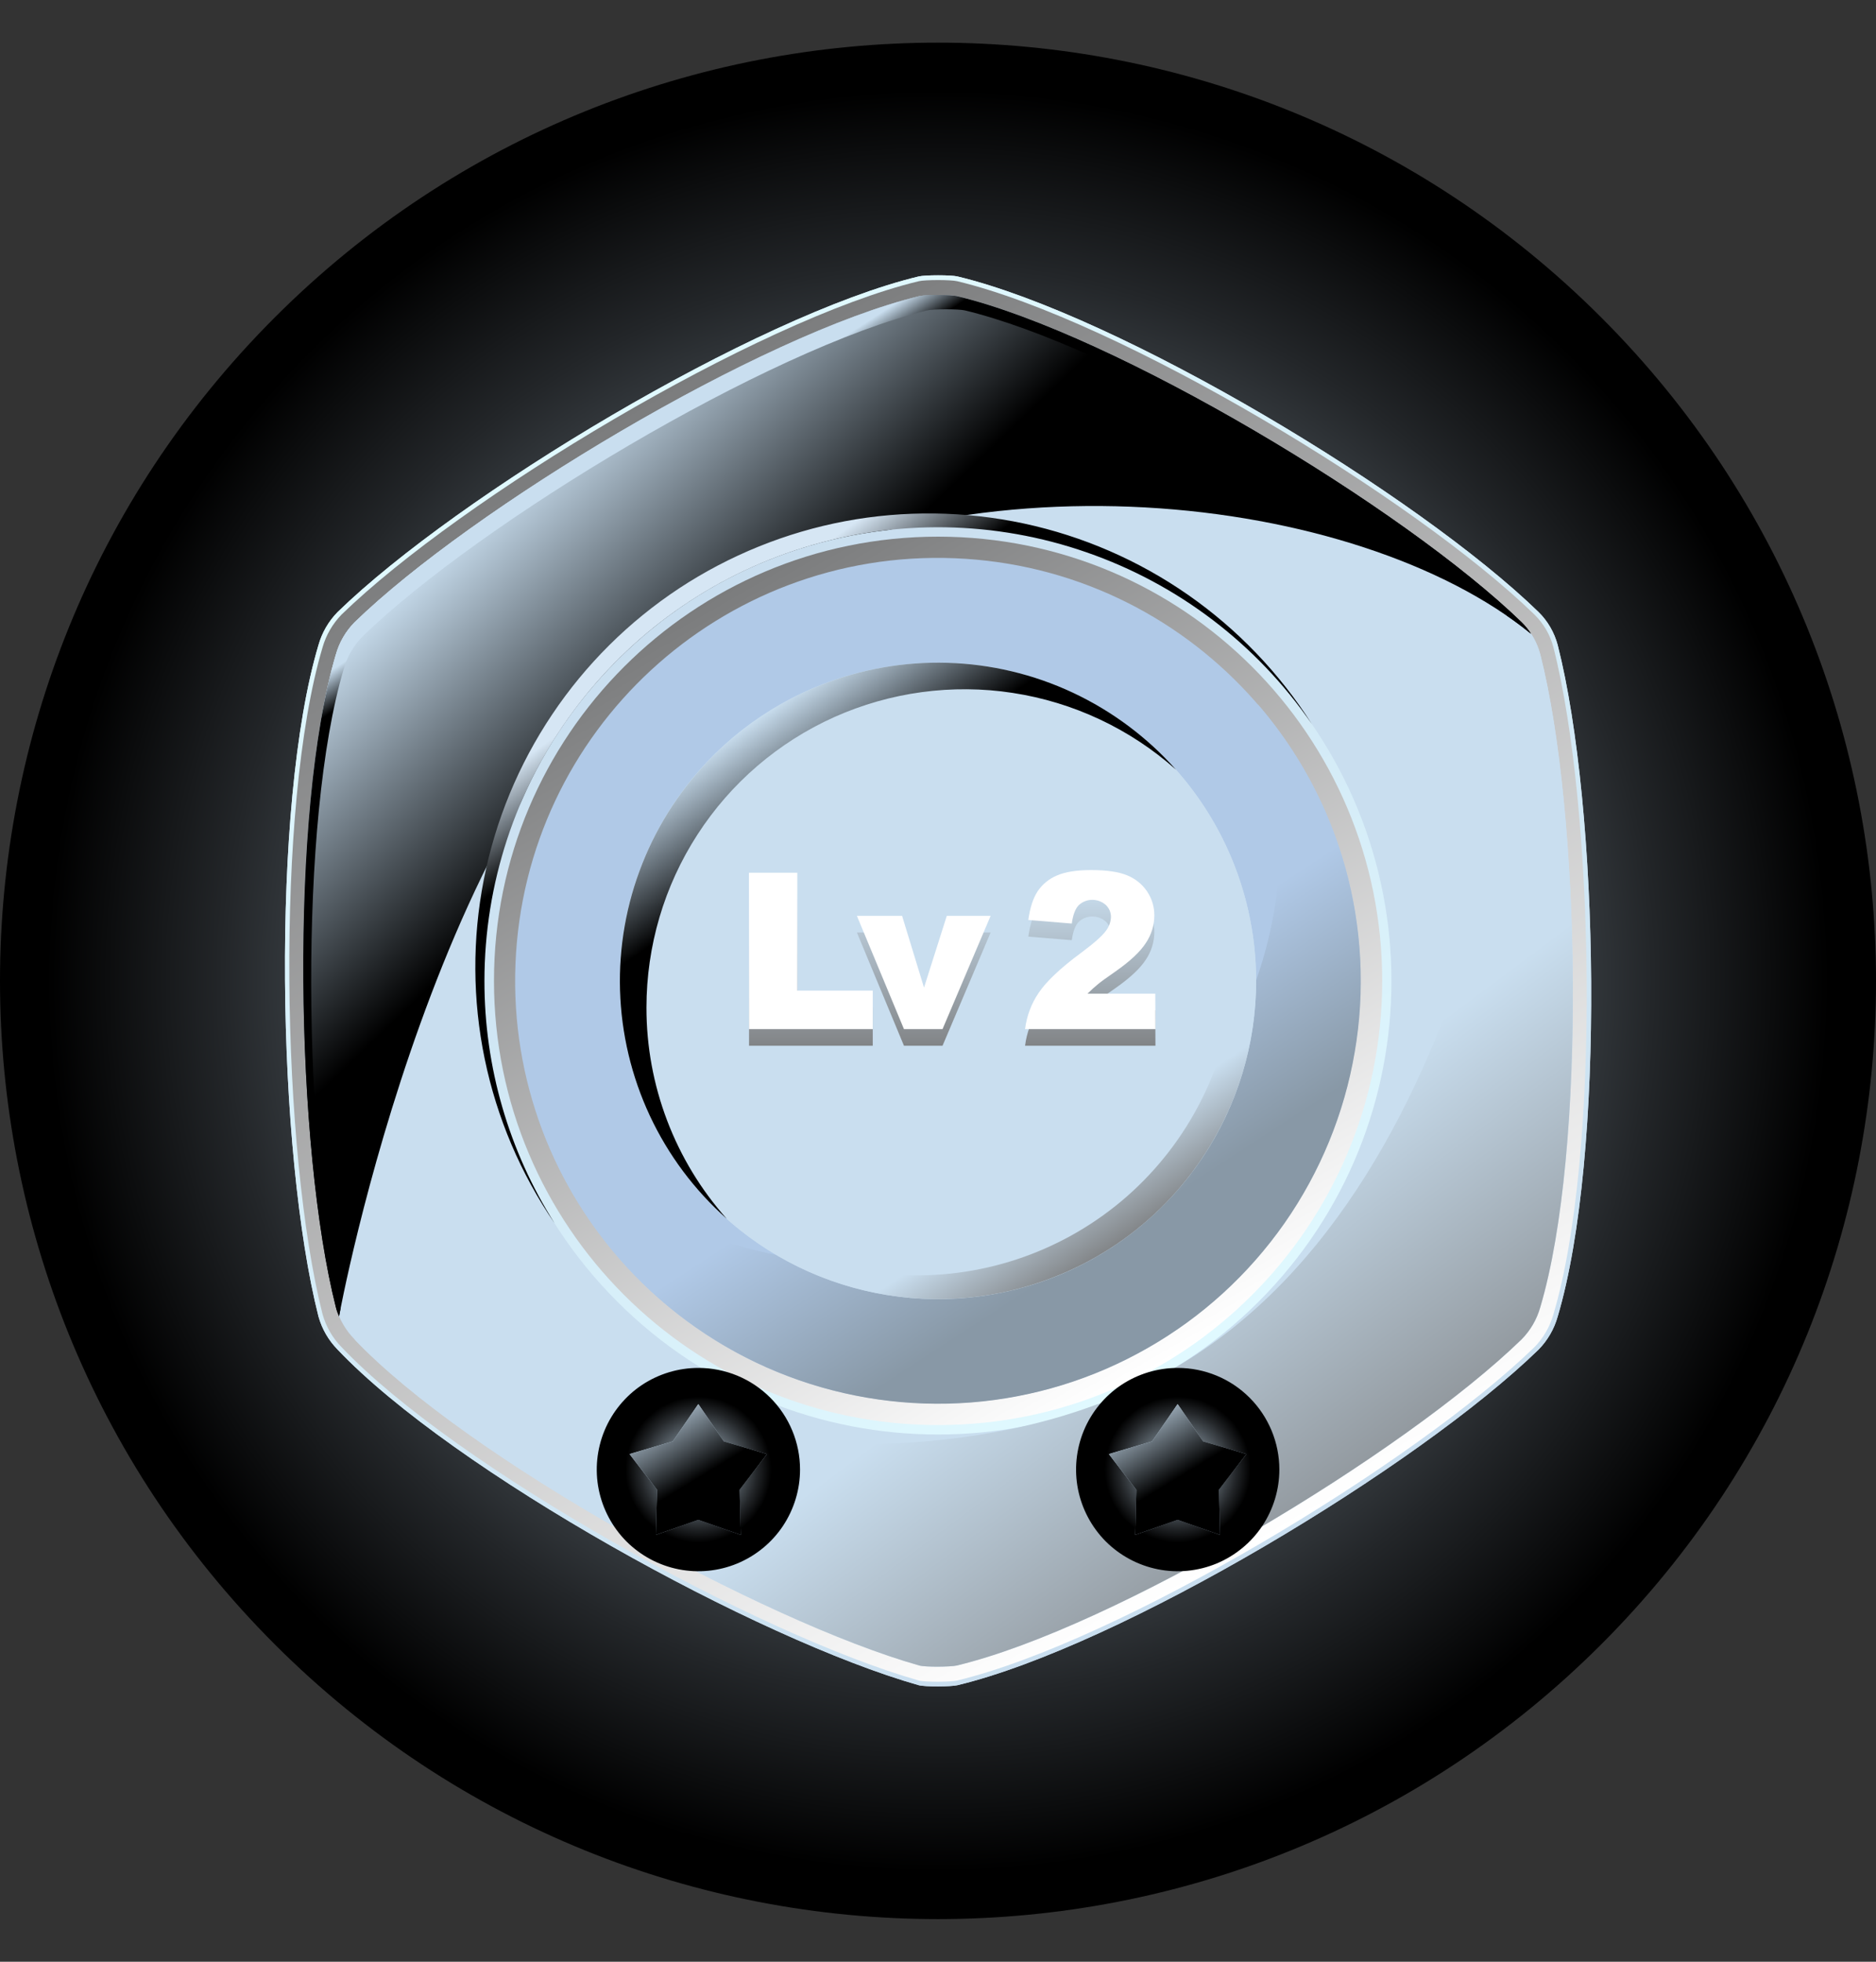 <svg width="22" height="23" viewBox="0 0 22 23" fill="none" xmlns="http://www.w3.org/2000/svg">
<rect x="0" y="0" width="22" height="23" fill="#333333" stroke="none"/>
<g id="Frame" clip-path="url(#clip0_2104_15469)">
<g id="Group">
<g id="Layer 1">
<path id="Vector" style="mix-blend-mode:screen" d="M18.778 19.279C23.074 14.983 23.074 8.018 18.778 3.722C14.482 -0.574 7.517 -0.574 3.222 3.722C-1.074 8.018 -1.074 14.983 3.222 19.279C7.517 23.574 14.482 23.574 18.778 19.279Z" fill="url(#paint0_radial_2104_15469)"/>
<path id="Vector_2" d="M10.774 19.758C8.882 19.221 5.314 17.25 3.959 15.823C3.853 15.715 3.776 15.582 3.735 15.436C3.251 13.528 3.172 9.449 3.735 7.562C3.776 7.417 3.853 7.284 3.959 7.176C5.37 5.805 8.862 3.701 10.774 3.241C10.848 3.223 11.154 3.223 11.228 3.241C13.14 3.701 16.631 5.805 18.043 7.176C18.151 7.282 18.228 7.416 18.267 7.562C18.753 9.47 18.828 13.55 18.267 15.436C18.226 15.582 18.149 15.715 18.043 15.823C16.633 17.194 13.14 19.298 11.228 19.758C11.154 19.776 10.848 19.778 10.774 19.758Z" fill="#C9DEEF"/>
<path id="Vector_3" style="mix-blend-mode:lighten" d="M10.774 19.758C8.882 19.221 5.314 17.25 3.959 15.823C3.853 15.715 3.776 15.582 3.735 15.436C3.251 13.528 3.172 9.449 3.735 7.562C3.776 7.417 3.853 7.284 3.959 7.176C5.37 5.805 8.862 3.701 10.774 3.241C10.848 3.223 11.154 3.223 11.228 3.241C13.14 3.701 16.631 5.805 18.043 7.176C18.151 7.282 18.228 7.416 18.267 7.562C18.753 9.47 18.828 13.55 18.267 15.436C18.226 15.582 18.149 15.715 18.043 15.823C16.633 17.194 13.14 19.298 11.228 19.758C11.154 19.776 10.848 19.778 10.774 19.758Z" fill="url(#paint1_linear_2104_15469)"/>
<path id="Vector_4" style="mix-blend-mode:multiply" d="M10.775 19.703C8.895 19.169 5.352 17.211 4.006 15.795C3.9 15.687 3.824 15.555 3.783 15.41C3.302 13.515 3.224 9.462 3.783 7.589C3.824 7.445 3.901 7.313 4.006 7.205C5.408 5.844 8.875 3.754 10.775 3.297C10.848 3.279 11.153 3.279 11.225 3.297C13.126 3.754 16.592 5.843 17.994 7.205C18.102 7.311 18.179 7.443 18.217 7.589C18.7 9.484 18.774 13.537 18.217 15.41C18.176 15.555 18.1 15.687 17.994 15.795C16.592 17.156 13.125 19.245 11.225 19.703C11.153 19.721 10.847 19.723 10.775 19.703Z" fill="url(#paint2_linear_2104_15469)"/>
<path id="Vector_5" d="M10.781 19.527C8.941 19.006 5.474 17.089 4.157 15.702C4.054 15.597 3.979 15.468 3.939 15.326C3.468 13.472 3.392 9.506 3.939 7.673C3.979 7.531 4.054 7.402 4.157 7.297C5.528 5.965 8.922 3.919 10.781 3.472C10.852 3.455 11.149 3.455 11.221 3.472C13.081 3.919 16.474 5.965 17.846 7.297C17.951 7.4 18.026 7.53 18.063 7.673C18.536 9.527 18.609 13.492 18.063 15.326C18.024 15.468 17.949 15.597 17.846 15.702C16.474 17.035 13.081 19.079 11.221 19.527C11.15 19.544 10.851 19.547 10.781 19.527Z" fill="#C9DEEF"/>
<path id="Vector_6" style="mix-blend-mode:screen" d="M3.976 15.433C3.976 15.433 5.147 9.035 8.084 7.186C11.211 5.216 15.925 5.776 17.955 7.432C17.924 7.384 17.887 7.339 17.846 7.298C16.474 5.966 13.081 3.921 11.221 3.474C11.15 3.456 10.852 3.456 10.781 3.474C8.922 3.921 5.528 5.966 4.157 7.298C4.054 7.403 3.979 7.532 3.939 7.674C3.392 9.507 3.468 13.473 3.939 15.327C3.948 15.364 3.961 15.399 3.976 15.433Z" fill="url(#paint3_linear_2104_15469)"/>
<path id="Vector_7" style="mix-blend-mode:screen" d="M4.032 7.84C4.072 7.698 4.147 7.569 4.249 7.464C5.621 6.132 9.014 4.086 10.873 3.639C10.945 3.622 11.243 3.622 11.314 3.639C13.062 4.06 16.168 5.894 17.672 7.219C17.772 7.288 17.866 7.358 17.955 7.431C17.924 7.382 17.887 7.338 17.846 7.297C16.474 5.965 13.081 3.919 11.221 3.472C11.15 3.455 10.852 3.455 10.781 3.472C8.922 3.919 5.528 5.965 4.157 7.297C4.054 7.402 3.979 7.531 3.939 7.673C3.392 9.506 3.468 13.472 3.939 15.326C3.948 15.363 3.961 15.399 3.976 15.433C3.976 15.433 3.982 15.399 3.995 15.337C3.557 13.425 3.499 9.623 4.032 7.84Z" fill="url(#paint4_linear_2104_15469)"/>
<path id="Vector_8" style="mix-blend-mode:lighten" d="M14.76 15.261C16.837 13.184 16.837 9.817 14.76 7.74C12.683 5.663 9.316 5.663 7.239 7.74C5.162 9.817 5.162 13.184 7.239 15.261C9.316 17.338 12.683 17.338 14.76 15.261Z" fill="url(#paint5_linear_2104_15469)"/>
<path id="Vector_9" style="mix-blend-mode:multiply" d="M11.001 16.708C13.877 16.708 16.209 14.376 16.209 11.5C16.209 8.624 13.877 6.292 11.001 6.292C8.125 6.292 5.793 8.624 5.793 11.5C5.793 14.376 8.125 16.708 11.001 16.708Z" fill="url(#paint6_linear_2104_15469)"/>
<path id="Vector_10" d="M15.951 11.695C16.06 8.96 13.931 6.654 11.195 6.545C8.46 6.436 6.154 8.566 6.045 11.301C5.936 14.037 8.065 16.342 10.801 16.451C13.536 16.56 15.842 14.431 15.951 11.695Z" fill="#B0C9E7"/>
<path id="Vector_11" d="M14.751 8.258C15.119 9.347 15.098 10.53 14.69 11.605C14.282 12.679 13.514 13.579 12.516 14.15C11.519 14.721 10.354 14.927 9.22 14.734C8.087 14.541 7.057 13.96 6.305 13.09C6.539 13.783 6.925 14.416 7.433 14.943C7.941 15.469 8.559 15.877 9.243 16.136C9.927 16.395 10.661 16.5 11.39 16.443C12.12 16.385 12.827 16.167 13.462 15.803C14.098 15.44 14.644 14.941 15.064 14.341C15.483 13.741 15.764 13.056 15.887 12.335C16.011 11.614 15.972 10.874 15.776 10.169C15.579 9.464 15.229 8.812 14.751 8.258Z" fill="url(#paint7_linear_2104_15469)"/>
<path id="Vector_12" d="M14.731 11.5C14.731 12.238 14.512 12.96 14.102 13.573C13.692 14.187 13.109 14.665 12.427 14.948C11.745 15.23 10.995 15.304 10.271 15.16C9.547 15.016 8.882 14.661 8.361 14.139C7.839 13.617 7.483 12.952 7.339 12.228C7.195 11.504 7.269 10.754 7.552 10.072C7.834 9.39 8.312 8.807 8.926 8.397C9.54 7.987 10.261 7.769 10.999 7.769C11.989 7.769 12.938 8.162 13.638 8.862C14.338 9.561 14.731 10.511 14.731 11.5Z" fill="#C9DEEF"/>
<path id="Vector_13" d="M13.674 8.899C14.271 9.649 14.556 10.598 14.471 11.552C14.386 12.506 13.938 13.39 13.22 14.023C12.501 14.655 11.567 14.987 10.61 14.95C9.653 14.913 8.747 14.509 8.08 13.823C8.395 14.218 8.787 14.546 9.232 14.785C9.677 15.025 10.166 15.171 10.67 15.216C11.173 15.261 11.681 15.203 12.161 15.045C12.641 14.888 13.085 14.634 13.464 14.301C13.844 13.967 14.151 13.559 14.368 13.102C14.586 12.646 14.708 12.15 14.727 11.645C14.747 11.14 14.664 10.636 14.483 10.164C14.302 9.692 14.027 9.262 13.674 8.899Z" fill="url(#paint8_linear_2104_15469)"/>
<path id="Vector_14" style="mix-blend-mode:screen" d="M7.581 11.813C7.581 11.093 7.788 10.389 8.179 9.785C8.569 9.181 9.126 8.703 9.782 8.408C10.439 8.114 11.166 8.015 11.877 8.124C12.588 8.233 13.252 8.545 13.79 9.023C13.452 8.643 13.04 8.336 12.579 8.12C12.119 7.905 11.619 7.786 11.111 7.771C10.602 7.756 10.096 7.845 9.624 8.033C9.151 8.221 8.722 8.503 8.362 8.863C8.003 9.222 7.72 9.651 7.533 10.124C7.345 10.597 7.256 11.103 7.271 11.611C7.286 12.119 7.405 12.619 7.62 13.08C7.835 13.54 8.142 13.952 8.523 14.29C7.915 13.608 7.58 12.726 7.581 11.813Z" fill="url(#paint9_linear_2104_15469)"/>
<path id="Vector_15" style="mix-blend-mode:screen" d="M5.681 11.5C5.681 10.365 6.044 9.26 6.718 8.346C7.391 7.432 8.339 6.757 9.423 6.421C10.508 6.084 11.671 6.103 12.743 6.476C13.816 6.848 14.741 7.553 15.384 8.489C15.005 7.893 14.512 7.378 13.932 6.974C13.352 6.57 12.698 6.286 12.008 6.138C11.317 5.99 10.604 5.981 9.909 6.111C9.215 6.242 8.554 6.51 7.964 6.898C7.375 7.287 6.868 7.79 6.475 8.377C6.082 8.963 5.809 9.622 5.673 10.316C5.538 11.009 5.541 11.722 5.684 12.414C5.827 13.106 6.106 13.762 6.506 14.345C5.966 13.494 5.68 12.508 5.681 11.5Z" fill="url(#paint10_linear_2104_15469)"/>
<path id="Vector_16" d="M17.955 7.43C17.955 7.43 17.561 13.848 13.77 16.041C9.978 18.234 4.156 15.702 4.156 15.702C5.475 17.089 8.941 19.005 10.78 19.527C10.851 19.547 11.148 19.544 11.221 19.527C13.08 19.079 16.473 17.035 17.845 15.702C17.948 15.597 18.023 15.468 18.063 15.326C18.608 13.492 18.535 9.527 18.063 7.673C18.04 7.587 18.004 7.505 17.955 7.43Z" fill="url(#paint11_linear_2104_15469)"/>
<path id="Vector_17" d="M8.783 10.427H9.35V11.809H10.235V12.261H8.784L8.783 10.427Z" fill="url(#paint12_linear_2104_15469)"/>
<path id="Vector_18" d="M10.049 10.933H10.579L10.836 11.774L11.103 10.933H11.617L11.053 12.261H10.601L10.049 10.933Z" fill="url(#paint13_linear_2104_15469)"/>
<path id="Vector_19" d="M13.55 12.261H12.021C12.04 12.108 12.094 11.962 12.181 11.835C12.27 11.702 12.436 11.545 12.681 11.364C12.83 11.253 12.925 11.169 12.967 11.111C13.004 11.065 13.026 11.007 13.028 10.948C13.029 10.921 13.023 10.894 13.013 10.87C13.002 10.845 12.987 10.823 12.967 10.804C12.924 10.766 12.867 10.745 12.809 10.745C12.751 10.745 12.695 10.767 12.652 10.806C12.611 10.847 12.583 10.919 12.569 11.023L12.059 10.981C12.079 10.838 12.116 10.726 12.169 10.644C12.224 10.562 12.303 10.498 12.394 10.46C12.492 10.417 12.626 10.396 12.797 10.396C12.977 10.396 13.116 10.416 13.216 10.457C13.312 10.495 13.393 10.56 13.451 10.645C13.508 10.729 13.538 10.829 13.537 10.93C13.536 11.044 13.502 11.155 13.438 11.25C13.373 11.352 13.254 11.464 13.081 11.585C12.979 11.656 12.91 11.705 12.876 11.734C12.841 11.762 12.8 11.799 12.753 11.845H13.548L13.55 12.261Z" fill="url(#paint14_linear_2104_15469)"/>
<path id="Vector_20" d="M8.783 10.232H9.35V11.614H10.235V12.066H8.784L8.783 10.232Z" fill="white"/>
<path id="Vector_21" d="M10.049 10.738H10.579L10.836 11.579L11.103 10.738H11.617L11.053 12.066H10.601L10.049 10.738Z" fill="white"/>
<path id="Vector_22" d="M13.55 12.066H12.021C12.04 11.913 12.094 11.767 12.181 11.64C12.27 11.507 12.436 11.35 12.681 11.169C12.83 11.058 12.925 10.974 12.967 10.916C13.004 10.87 13.026 10.812 13.028 10.752C13.029 10.726 13.023 10.699 13.013 10.674C13.002 10.65 12.987 10.628 12.967 10.609C12.924 10.571 12.867 10.55 12.809 10.55C12.751 10.55 12.695 10.572 12.652 10.611C12.611 10.652 12.583 10.724 12.569 10.828L12.059 10.786C12.079 10.643 12.115 10.531 12.169 10.449C12.224 10.367 12.303 10.303 12.394 10.265C12.492 10.222 12.626 10.201 12.797 10.201C12.977 10.201 13.116 10.221 13.216 10.262C13.312 10.3 13.393 10.365 13.451 10.45C13.508 10.534 13.538 10.633 13.537 10.735C13.536 10.849 13.502 10.96 13.438 11.055C13.373 11.157 13.254 11.269 13.081 11.39C12.979 11.461 12.91 11.51 12.876 11.539C12.841 11.567 12.8 11.604 12.753 11.65H13.548L13.55 12.066Z" fill="white"/>
<path id="Vector_23" style="mix-blend-mode:screen" d="M9.382 17.229C9.382 17.465 9.312 17.695 9.181 17.892C9.05 18.088 8.864 18.24 8.646 18.331C8.429 18.421 8.189 18.445 7.958 18.399C7.726 18.353 7.514 18.239 7.347 18.073C7.181 17.906 7.067 17.693 7.021 17.462C6.975 17.231 6.999 16.991 7.089 16.773C7.179 16.556 7.332 16.369 7.528 16.238C7.724 16.108 7.954 16.038 8.19 16.038C8.506 16.038 8.809 16.163 9.033 16.387C9.256 16.61 9.382 16.913 9.382 17.229Z" fill="url(#paint15_radial_2104_15469)"/>
<path id="Vector_24" d="M8.189 17.819L7.691 17.996L7.706 17.467L7.383 17.048L7.89 16.899L8.189 16.462L8.488 16.899L8.995 17.048L8.673 17.467L8.688 17.996L8.189 17.819Z" fill="url(#paint16_linear_2104_15469)"/>
<path id="Vector_25" d="M8.179 17.248L7.917 16.934L7.473 17.065L8.179 17.248Z" fill="url(#paint17_linear_2104_15469)"/>
<path id="Vector_26" d="M8.186 17.245V16.545L7.922 16.93L8.186 17.245Z" fill="url(#paint18_linear_2104_15469)"/>
<path id="Vector_27" d="M8.906 17.065L8.461 16.934L8.199 17.248L8.906 17.065Z" fill="url(#paint19_linear_2104_15469)"/>
<path id="Vector_28" d="M8.179 17.255L7.469 17.071L7.753 17.44L8.179 17.255Z" fill="url(#paint20_linear_2104_15469)"/>
<path id="Vector_29" d="M8.193 17.244L8.455 16.929L8.193 16.548V17.244Z" fill="url(#paint21_linear_2104_15469)"/>
<path id="Vector_30" d="M8.199 17.262L8.636 17.913L8.624 17.447L8.199 17.262Z" fill="url(#paint22_linear_2104_15469)"/>
<path id="Vector_31" d="M8.199 17.255L8.624 17.44L8.908 17.071L8.199 17.255Z" fill="url(#paint23_linear_2104_15469)"/>
<path id="Vector_32" d="M8.18 17.262L7.755 17.447L7.742 17.911L8.18 17.262Z" fill="url(#paint24_linear_2104_15469)"/>
<path id="Vector_33" d="M8.193 17.266V17.76L8.629 17.915L8.193 17.266Z" fill="url(#paint25_linear_2104_15469)"/>
<path id="Vector_34" d="M8.186 17.264L7.748 17.915L8.186 17.759V17.264Z" fill="url(#paint26_linear_2104_15469)"/>
<path id="Vector_35" style="mix-blend-mode:screen" d="M8.189 17.819L7.691 17.996L7.706 17.467L7.383 17.048L7.89 16.899L8.189 16.462L8.488 16.899L8.995 17.048L8.673 17.467L8.688 17.996L8.189 17.819Z" fill="url(#paint27_linear_2104_15469)"/>
<path id="Vector_36" style="mix-blend-mode:screen" d="M15.003 17.229C15.003 17.465 14.933 17.695 14.802 17.892C14.671 18.088 14.485 18.24 14.268 18.331C14.05 18.421 13.81 18.445 13.579 18.399C13.348 18.353 13.135 18.239 12.968 18.073C12.802 17.906 12.688 17.693 12.642 17.462C12.596 17.231 12.62 16.991 12.71 16.773C12.8 16.556 12.953 16.369 13.149 16.238C13.345 16.108 13.575 16.038 13.811 16.038C14.127 16.038 14.43 16.163 14.654 16.387C14.877 16.61 15.003 16.913 15.003 17.229Z" fill="url(#paint28_radial_2104_15469)"/>
<path id="Vector_37" d="M13.81 17.819L13.312 17.996L13.326 17.467L13.004 17.048L13.511 16.899L13.81 16.462L14.109 16.899L14.617 17.048L14.294 17.467L14.308 17.996L13.81 17.819Z" fill="url(#paint29_linear_2104_15469)"/>
<path id="Vector_38" d="M13.803 17.248L13.54 16.934L13.096 17.065L13.803 17.248Z" fill="url(#paint30_linear_2104_15469)"/>
<path id="Vector_39" d="M13.809 17.245V16.545L13.545 16.93L13.809 17.245Z" fill="url(#paint31_linear_2104_15469)"/>
<path id="Vector_40" d="M14.527 17.065L14.082 16.934L13.82 17.248L14.527 17.065Z" fill="url(#paint32_linear_2104_15469)"/>
<path id="Vector_41" d="M13.8 17.255L13.09 17.071L13.374 17.44L13.8 17.255Z" fill="url(#paint33_linear_2104_15469)"/>
<path id="Vector_42" d="M13.815 17.244L14.076 16.929L13.815 16.548V17.244Z" fill="url(#paint34_linear_2104_15469)"/>
<path id="Vector_43" d="M13.82 17.262L14.257 17.913L14.245 17.447L13.82 17.262Z" fill="url(#paint35_linear_2104_15469)"/>
<path id="Vector_44" d="M13.822 17.255L14.248 17.44L14.531 17.071L13.822 17.255Z" fill="url(#paint36_linear_2104_15469)"/>
<path id="Vector_45" d="M13.801 17.262L13.376 17.447L13.363 17.911L13.801 17.262Z" fill="url(#paint37_linear_2104_15469)"/>
<path id="Vector_46" d="M13.815 17.266V17.76L14.25 17.915L13.815 17.266Z" fill="url(#paint38_linear_2104_15469)"/>
<path id="Vector_47" d="M13.808 17.264L13.369 17.915L13.808 17.759V17.264Z" fill="url(#paint39_linear_2104_15469)"/>
<path id="Vector_48" style="mix-blend-mode:screen" d="M13.81 17.819L13.312 17.996L13.326 17.467L13.004 17.048L13.511 16.899L13.81 16.462L14.109 16.899L14.617 17.048L14.294 17.467L14.308 17.996L13.81 17.819Z" fill="url(#paint40_linear_2104_15469)"/>
</g>
</g>
</g>
<defs>
<radialGradient id="paint0_radial_2104_15469" cx="0" cy="0" r="1" gradientUnits="userSpaceOnUse" gradientTransform="translate(11 11.5) scale(10.928)">
<stop stop-color="#C9DEEF"/>
<stop offset="0.36" stop-color="#7A8791"/>
<stop offset="0.77" stop-color="#232629"/>
<stop offset="0.96"/>
</radialGradient>
<linearGradient id="paint1_linear_2104_15469" x1="14.83" y1="18.129" x2="7.174" y2="4.869" gradientUnits="userSpaceOnUse">
<stop stop-color="#C9DEEF"/>
<stop offset="1" stop-color="#E0F9FF"/>
</linearGradient>
<linearGradient id="paint2_linear_2104_15469" x1="14.803" y1="18.085" x2="7.199" y2="4.914" gradientUnits="userSpaceOnUse">
<stop stop-color="white"/>
<stop offset="1" stop-color="#7B7C7D"/>
</linearGradient>
<linearGradient id="paint3_linear_2104_15469" x1="8.201" y1="8.54" x2="5.673" y2="5.905" gradientUnits="userSpaceOnUse">
<stop/>
<stop offset="1" stop-color="#C9DEEF"/>
</linearGradient>
<linearGradient id="paint4_linear_2104_15469" x1="7.454" y1="6.03" x2="7.227" y2="5.681" gradientUnits="userSpaceOnUse">
<stop/>
<stop offset="1" stop-color="#C9DEEF"/>
</linearGradient>
<linearGradient id="paint5_linear_2104_15469" x1="13.659" y1="16.107" x2="8.34" y2="6.894" gradientUnits="userSpaceOnUse">
<stop stop-color="#E0F9FF"/>
<stop offset="1" stop-color="#C9DEEF"/>
</linearGradient>
<linearGradient id="paint6_linear_2104_15469" x1="13.605" y1="16.011" x2="8.396" y2="6.989" gradientUnits="userSpaceOnUse">
<stop stop-color="white"/>
<stop offset="1" stop-color="#7B7C7D"/>
</linearGradient>
<linearGradient id="paint7_linear_2104_15469" x1="12.985" y1="14.542" x2="11.668" y2="12.524" gradientUnits="userSpaceOnUse">
<stop stop-color="#8898A6"/>
<stop offset="1" stop-color="#B0C9E7"/>
</linearGradient>
<linearGradient id="paint8_linear_2104_15469" x1="13.139" y1="14.698" x2="12.471" y2="13.695" gradientUnits="userSpaceOnUse">
<stop stop-color="#7B7C7D"/>
<stop offset="1" stop-color="#C9DEEF"/>
</linearGradient>
<linearGradient id="paint9_linear_2104_15469" x1="9.695" y1="9.648" x2="8.851" y2="8.435" gradientUnits="userSpaceOnUse">
<stop/>
<stop offset="1" stop-color="#C9DEEF"/>
</linearGradient>
<linearGradient id="paint10_linear_2104_15469" x1="8.76" y1="8.342" x2="8.138" y2="7.469" gradientUnits="userSpaceOnUse">
<stop/>
<stop offset="1" stop-color="#D6E6F4"/>
</linearGradient>
<linearGradient id="paint11_linear_2104_15469" x1="13.333" y1="14.617" x2="16.456" y2="18.801" gradientUnits="userSpaceOnUse">
<stop stop-color="#C9DEEF"/>
<stop offset="1" stop-color="#7B7C7D"/>
</linearGradient>
<linearGradient id="paint12_linear_2104_15469" x1="9.509" y1="12.428" x2="9.509" y2="10.42" gradientUnits="userSpaceOnUse">
<stop stop-color="#7B7C7D"/>
<stop offset="1" stop-color="#C9DEEF"/>
</linearGradient>
<linearGradient id="paint13_linear_2104_15469" x1="10.834" y1="12.428" x2="10.834" y2="10.42" gradientUnits="userSpaceOnUse">
<stop stop-color="#7B7C7D"/>
<stop offset="1" stop-color="#C9DEEF"/>
</linearGradient>
<linearGradient id="paint14_linear_2104_15469" x1="12.786" y1="12.428" x2="12.786" y2="10.42" gradientUnits="userSpaceOnUse">
<stop stop-color="#7B7C7D"/>
<stop offset="1" stop-color="#C9DEEF"/>
</linearGradient>
<radialGradient id="paint15_radial_2104_15469" cx="0" cy="0" r="1" gradientUnits="userSpaceOnUse" gradientTransform="translate(8.19 17.229) scale(0.891 0.891)">
<stop stop-color="#C9DEEF"/>
<stop offset="0.36" stop-color="#7A8791"/>
<stop offset="0.77" stop-color="#232629"/>
<stop offset="0.96"/>
</radialGradient>
<linearGradient id="paint16_linear_2104_15469" x1="8.586" y1="17.943" x2="7.891" y2="16.74" gradientUnits="userSpaceOnUse">
<stop stop-color="#96A4B7"/>
<stop offset="1" stop-color="#C9DEEF"/>
</linearGradient>
<linearGradient id="paint17_linear_2104_15469" x1="7.83" y1="16.881" x2="7.823" y2="17.326" gradientUnits="userSpaceOnUse">
<stop stop-color="#C9DEEF"/>
<stop offset="1" stop-color="#8898A6"/>
</linearGradient>
<linearGradient id="paint18_linear_2104_15469" x1="8.312" y1="17.137" x2="8.044" y2="16.722" gradientUnits="userSpaceOnUse">
<stop stop-color="#8898A6"/>
<stop offset="1" stop-color="#C9DEEF"/>
</linearGradient>
<linearGradient id="paint19_linear_2104_15469" x1="8.789" y1="16.933" x2="8.273" y2="17.259" gradientUnits="userSpaceOnUse">
<stop stop-color="#C9DEEF"/>
<stop offset="1" stop-color="#8898A6"/>
</linearGradient>
<linearGradient id="paint20_linear_2104_15469" x1="7.837" y1="17.113" x2="7.763" y2="17.395" gradientUnits="userSpaceOnUse">
<stop stop-color="#8898A6"/>
<stop offset="1" stop-color="#B0C9E7"/>
</linearGradient>
<linearGradient id="paint21_linear_2104_15469" x1="8.219" y1="17.189" x2="8.394" y2="16.442" gradientUnits="userSpaceOnUse">
<stop stop-color="#8898A6"/>
<stop offset="1" stop-color="#C9DEEF"/>
</linearGradient>
<linearGradient id="paint22_linear_2104_15469" x1="8.234" y1="17.865" x2="8.615" y2="17.29" gradientUnits="userSpaceOnUse">
<stop stop-color="#8898A6"/>
<stop offset="1" stop-color="#C9DEEF"/>
</linearGradient>
<linearGradient id="paint23_linear_2104_15469" x1="8.286" y1="17.15" x2="8.735" y2="17.249" gradientUnits="userSpaceOnUse">
<stop stop-color="#8898A6"/>
<stop offset="1" stop-color="#B0C9E7"/>
</linearGradient>
<linearGradient id="paint24_linear_2104_15469" x1="8.145" y1="17.898" x2="7.772" y2="17.266" gradientUnits="userSpaceOnUse">
<stop stop-color="#8898A6"/>
<stop offset="1" stop-color="#C9DEEF"/>
</linearGradient>
<linearGradient id="paint25_linear_2104_15469" x1="8.411" y1="17.306" x2="8.411" y2="17.992" gradientUnits="userSpaceOnUse">
<stop stop-color="#8898A6"/>
<stop offset="1" stop-color="#B0C9E7"/>
</linearGradient>
<linearGradient id="paint26_linear_2104_15469" x1="7.967" y1="17.305" x2="7.967" y2="18.001" gradientUnits="userSpaceOnUse">
<stop stop-color="#8898A6"/>
<stop offset="1" stop-color="#B0C9E7"/>
</linearGradient>
<linearGradient id="paint27_linear_2104_15469" x1="7.696" y1="16.458" x2="8.216" y2="17.314" gradientUnits="userSpaceOnUse">
<stop stop-color="#C9DEEF"/>
<stop offset="1"/>
</linearGradient>
<radialGradient id="paint28_radial_2104_15469" cx="0" cy="0" r="1" gradientUnits="userSpaceOnUse" gradientTransform="translate(13.811 17.229) scale(0.891 0.891)">
<stop stop-color="#C9DEEF"/>
<stop offset="0.36" stop-color="#7A8791"/>
<stop offset="0.77" stop-color="#232629"/>
<stop offset="0.96"/>
</radialGradient>
<linearGradient id="paint29_linear_2104_15469" x1="14.207" y1="17.943" x2="13.512" y2="16.74" gradientUnits="userSpaceOnUse">
<stop stop-color="#96A4B7"/>
<stop offset="1" stop-color="#C9DEEF"/>
</linearGradient>
<linearGradient id="paint30_linear_2104_15469" x1="13.454" y1="16.881" x2="13.447" y2="17.326" gradientUnits="userSpaceOnUse">
<stop stop-color="#C9DEEF"/>
<stop offset="1" stop-color="#8898A6"/>
</linearGradient>
<linearGradient id="paint31_linear_2104_15469" x1="13.935" y1="17.137" x2="13.667" y2="16.722" gradientUnits="userSpaceOnUse">
<stop stop-color="#8898A6"/>
<stop offset="1" stop-color="#C9DEEF"/>
</linearGradient>
<linearGradient id="paint32_linear_2104_15469" x1="14.409" y1="16.933" x2="13.894" y2="17.259" gradientUnits="userSpaceOnUse">
<stop stop-color="#C9DEEF"/>
<stop offset="1" stop-color="#8898A6"/>
</linearGradient>
<linearGradient id="paint33_linear_2104_15469" x1="13.458" y1="17.113" x2="13.384" y2="17.395" gradientUnits="userSpaceOnUse">
<stop stop-color="#8898A6"/>
<stop offset="1" stop-color="#B0C9E7"/>
</linearGradient>
<linearGradient id="paint34_linear_2104_15469" x1="13.839" y1="17.189" x2="14.015" y2="16.442" gradientUnits="userSpaceOnUse">
<stop stop-color="#8898A6"/>
<stop offset="1" stop-color="#C9DEEF"/>
</linearGradient>
<linearGradient id="paint35_linear_2104_15469" x1="13.855" y1="17.865" x2="14.236" y2="17.29" gradientUnits="userSpaceOnUse">
<stop stop-color="#8898A6"/>
<stop offset="1" stop-color="#C9DEEF"/>
</linearGradient>
<linearGradient id="paint36_linear_2104_15469" x1="13.91" y1="17.15" x2="14.359" y2="17.249" gradientUnits="userSpaceOnUse">
<stop stop-color="#8898A6"/>
<stop offset="1" stop-color="#B0C9E7"/>
</linearGradient>
<linearGradient id="paint37_linear_2104_15469" x1="13.766" y1="17.898" x2="13.393" y2="17.266" gradientUnits="userSpaceOnUse">
<stop stop-color="#8898A6"/>
<stop offset="1" stop-color="#C9DEEF"/>
</linearGradient>
<linearGradient id="paint38_linear_2104_15469" x1="14.032" y1="17.306" x2="14.032" y2="17.992" gradientUnits="userSpaceOnUse">
<stop stop-color="#8898A6"/>
<stop offset="1" stop-color="#B0C9E7"/>
</linearGradient>
<linearGradient id="paint39_linear_2104_15469" x1="13.589" y1="17.305" x2="13.589" y2="18.001" gradientUnits="userSpaceOnUse">
<stop stop-color="#8898A6"/>
<stop offset="1" stop-color="#B0C9E7"/>
</linearGradient>
<linearGradient id="paint40_linear_2104_15469" x1="13.317" y1="16.458" x2="13.837" y2="17.314" gradientUnits="userSpaceOnUse">
<stop stop-color="#C9DEEF"/>
<stop offset="1"/>
</linearGradient>
<clipPath id="clip0_2104_15469">
<rect width="22" height="22" fill="white" transform="translate(0 0.5)"/>
</clipPath>
</defs>
</svg>
